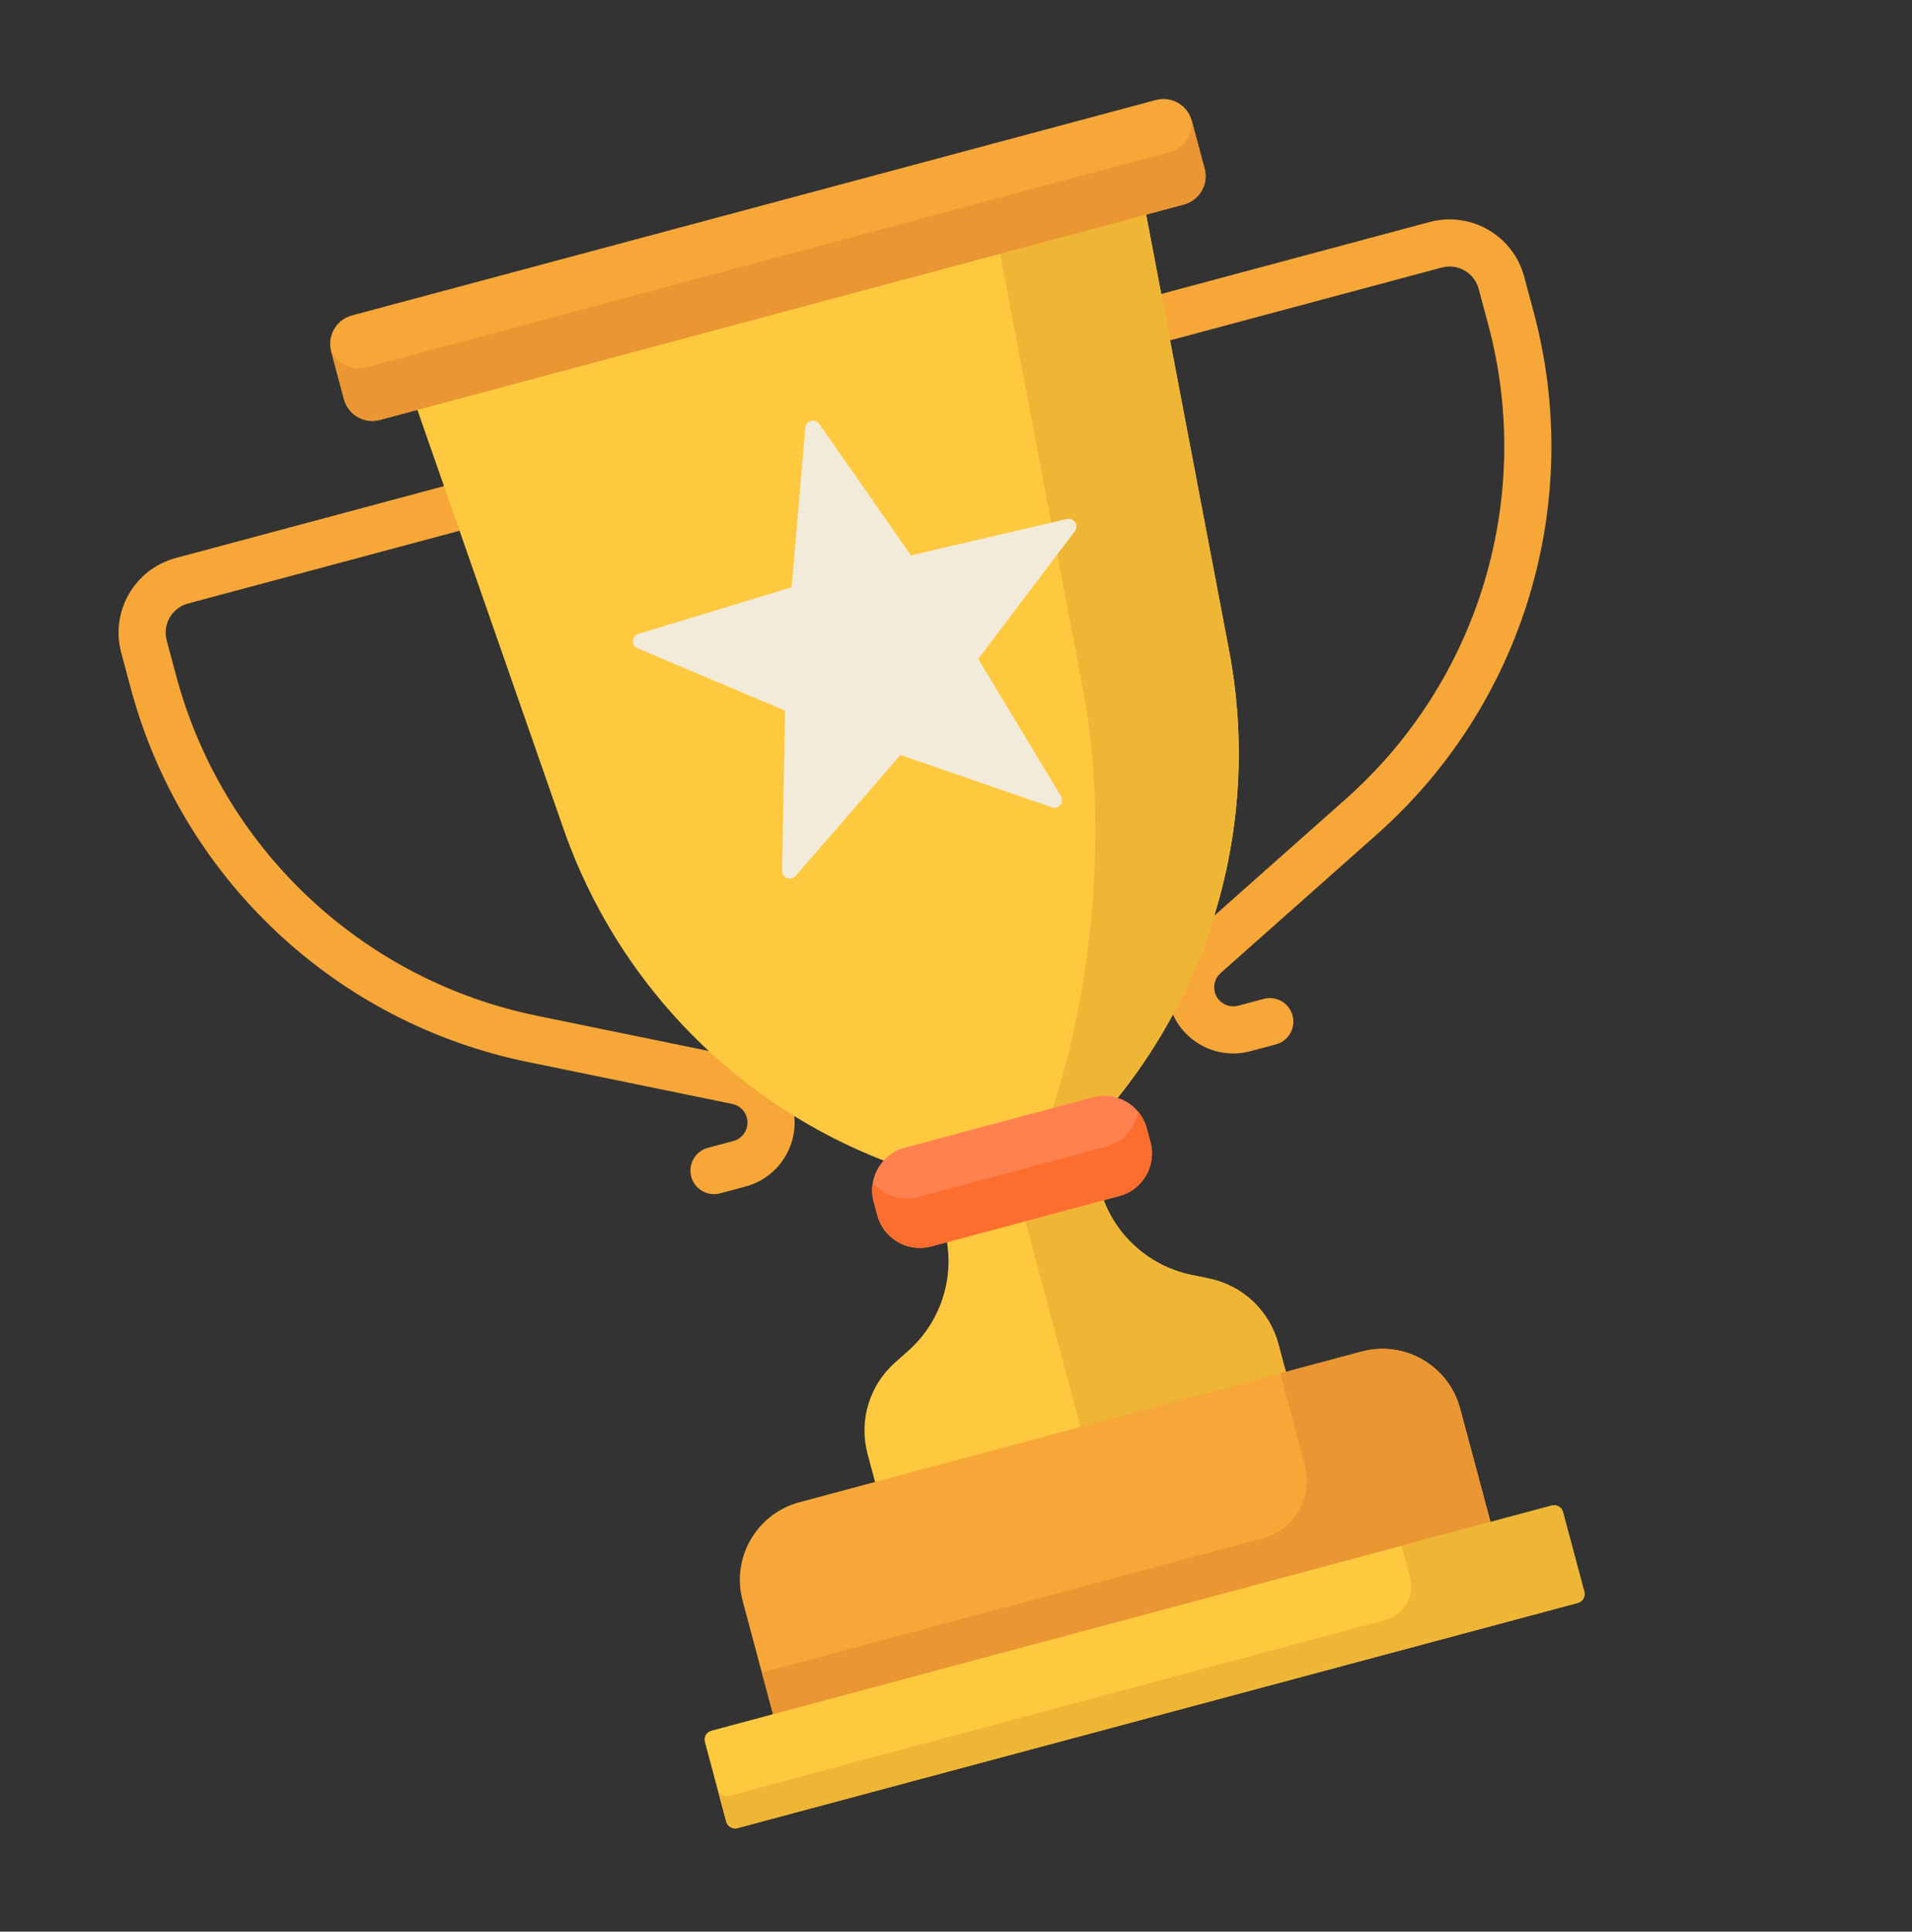 <svg width="98" height="99" viewBox="0 0 98 99" fill="none" xmlns="http://www.w3.org/2000/svg">
<rect x="0" y="0" width="98" height="99" fill="#333333" stroke="none"/>
<g clip-path="url(#clip0_2_1323)">
<path d="M38.215 60.811L36.908 61.161C36.264 61.333 35.602 60.951 35.429 60.307C35.256 59.663 35.639 59.001 36.283 58.828L37.59 58.478C38.11 58.339 38.42 57.802 38.28 57.282C38.184 56.923 37.898 56.654 37.533 56.579L27.029 54.425C22.193 53.433 17.738 51.12 14.146 47.735C10.553 44.35 7.979 40.041 6.701 35.273L6.212 33.446C5.647 31.338 6.902 29.164 9.01 28.599L22.831 24.896C23.476 24.723 24.138 25.105 24.31 25.75C24.483 26.394 24.101 27.056 23.456 27.229L9.635 30.932C8.813 31.152 8.324 32 8.544 32.821L9.034 34.648C10.195 38.983 12.536 42.9 15.802 45.977C19.068 49.055 23.118 51.157 27.514 52.059L38.019 54.213C39.284 54.472 40.278 55.409 40.613 56.657C41.097 58.464 40.021 60.327 38.215 60.811Z" fill="#F7A738"/>
<path d="M65.396 53.528L64.088 53.878C62.282 54.362 60.419 53.286 59.935 51.48C59.601 50.232 59.993 48.924 60.96 48.066L68.98 40.948C72.337 37.969 74.793 34.123 76.082 29.825C77.372 25.527 77.44 20.964 76.279 16.63L75.789 14.803C75.569 13.981 74.722 13.492 73.9 13.712L60.079 17.416C59.435 17.588 58.773 17.206 58.6 16.562C58.428 15.918 58.81 15.255 59.454 15.083L73.275 11.379C75.383 10.815 77.557 12.07 78.122 14.178L78.612 16.005C79.889 20.773 79.814 25.792 78.396 30.519C76.977 35.247 74.275 39.478 70.584 42.754L62.563 49.872C62.285 50.119 62.172 50.495 62.268 50.855C62.407 51.375 62.944 51.684 63.464 51.545L64.771 51.195C65.415 51.022 66.077 51.404 66.25 52.048C66.422 52.693 66.04 53.355 65.396 53.528Z" fill="#F7A738"/>
<path d="M56.375 60.911L55.016 55.836L47.047 57.971L48.407 63.046C49.008 65.291 48.292 67.683 46.557 69.229L45.864 69.846C44.553 71.014 44.013 72.82 44.467 74.516L46.059 80.457L67.114 74.815L65.522 68.874C65.068 67.179 63.696 65.885 61.978 65.529L61.069 65.341C58.793 64.87 56.977 63.156 56.375 60.911Z" fill="#FEC93E"/>
<path d="M61.977 65.529L61.068 65.341C58.792 64.87 56.976 63.156 56.375 60.911L55.015 55.837L51.031 56.904L56.586 77.636L67.113 74.816L65.521 68.875C65.067 67.18 63.696 65.885 61.977 65.529Z" fill="#EFB635"/>
<path d="M52.181 61.204C41.473 59.925 32.431 52.655 28.88 42.473L20.633 18.825L58.313 8.729L62.995 33.331C65.011 43.925 60.814 54.742 52.181 61.204Z" fill="#FEC93E"/>
<path d="M50.826 10.735L55.508 35.338C56.948 42.902 55.986 53.441 52.176 61.203C52.178 61.204 52.18 61.204 52.182 61.204C60.816 54.742 65.012 43.925 62.996 33.331L58.314 8.729L50.826 10.735Z" fill="#EFB635"/>
<path d="M60.679 10.481L19.473 21.522C18.671 21.737 17.847 21.261 17.632 20.459L16.975 18.008C16.761 17.206 17.236 16.382 18.038 16.167L59.244 5.126C60.046 4.911 60.87 5.387 61.085 6.189L61.742 8.64C61.957 9.442 61.481 10.266 60.679 10.481Z" fill="#F7A738"/>
<path d="M59.957 7.793L18.751 18.834C17.989 19.038 17.208 18.618 16.947 17.888C16.955 17.928 16.962 17.968 16.973 18.008L17.63 20.459C17.845 21.261 18.669 21.737 19.471 21.522L60.677 10.481C61.479 10.266 61.954 9.442 61.74 8.64L61.083 6.189C61.072 6.149 61.059 6.11 61.045 6.072C61.185 6.835 60.719 7.589 59.957 7.793Z" fill="#EA9632"/>
<path d="M76.622 78.848L39.848 88.702L38.062 82.039C37.473 79.841 38.778 77.581 40.976 76.992L69.79 69.271C71.989 68.682 74.248 69.987 74.837 72.185L76.623 78.848L76.622 78.848Z" fill="#F7A738"/>
<path d="M69.79 69.271L65.623 70.388L66.884 75.092C67.322 76.726 66.352 78.406 64.718 78.843L39.049 85.721L39.848 88.702L76.622 78.848L75.824 75.868L74.837 72.185C74.248 69.987 71.988 68.682 69.79 69.271Z" fill="#EA9632"/>
<path d="M80.872 82.152L37.799 93.694C37.548 93.761 37.29 93.612 37.223 93.361L36.13 89.28C36.062 89.029 36.211 88.772 36.462 88.704L79.535 77.163C79.785 77.096 80.043 77.245 80.111 77.496L81.204 81.577C81.271 81.827 81.122 82.085 80.872 82.152Z" fill="#FEC93E"/>
<path d="M57.373 61.299L47.73 63.883C46.527 64.205 45.29 63.491 44.967 62.288L44.779 61.585C44.457 60.382 45.171 59.145 46.374 58.822L56.017 56.239C57.221 55.916 58.458 56.63 58.78 57.834L58.968 58.536C59.291 59.74 58.577 60.977 57.373 61.299Z" fill="#FF8150"/>
<path d="M56.696 58.768L47.053 61.352C46.176 61.587 45.283 61.27 44.738 60.616C44.683 60.929 44.692 61.258 44.78 61.584L44.968 62.287C45.29 63.49 46.527 64.205 47.731 63.882L57.374 61.298C58.577 60.976 59.291 59.739 58.969 58.536L58.781 57.833C58.693 57.506 58.536 57.217 58.333 56.974C58.187 57.813 57.572 58.533 56.696 58.768Z" fill="#FD6E2E"/>
<path d="M41.993 21.73L46.691 28.462L54.686 26.602C55.046 26.518 55.313 26.93 55.09 27.225L50.14 33.772L54.379 40.802C54.569 41.118 54.261 41.499 53.912 41.379L46.154 38.694L40.779 44.898C40.537 45.176 40.079 45.001 40.086 44.632L40.242 36.424L32.681 33.229C32.341 33.085 32.367 32.595 32.72 32.488L40.574 30.1L41.276 21.922C41.308 21.554 41.782 21.427 41.993 21.73Z" fill="#F2EBDA"/>
<path d="M79.535 77.163L71.842 79.225L72.274 80.838C72.529 81.791 71.964 82.77 71.01 83.026L37.356 92.043C37.106 92.111 36.848 91.962 36.781 91.711L37.223 93.361C37.29 93.612 37.548 93.761 37.799 93.694L80.872 82.152C81.122 82.085 81.271 81.827 81.204 81.577L80.762 79.927L80.111 77.496C80.043 77.245 79.785 77.096 79.535 77.163Z" fill="#EFB635"/>
</g>
<defs>
<clipPath id="clip0_2_1323">
<rect width="80" height="80" fill="white" transform="translate(0 21) rotate(-15)"/>
</clipPath>
</defs>
</svg>

